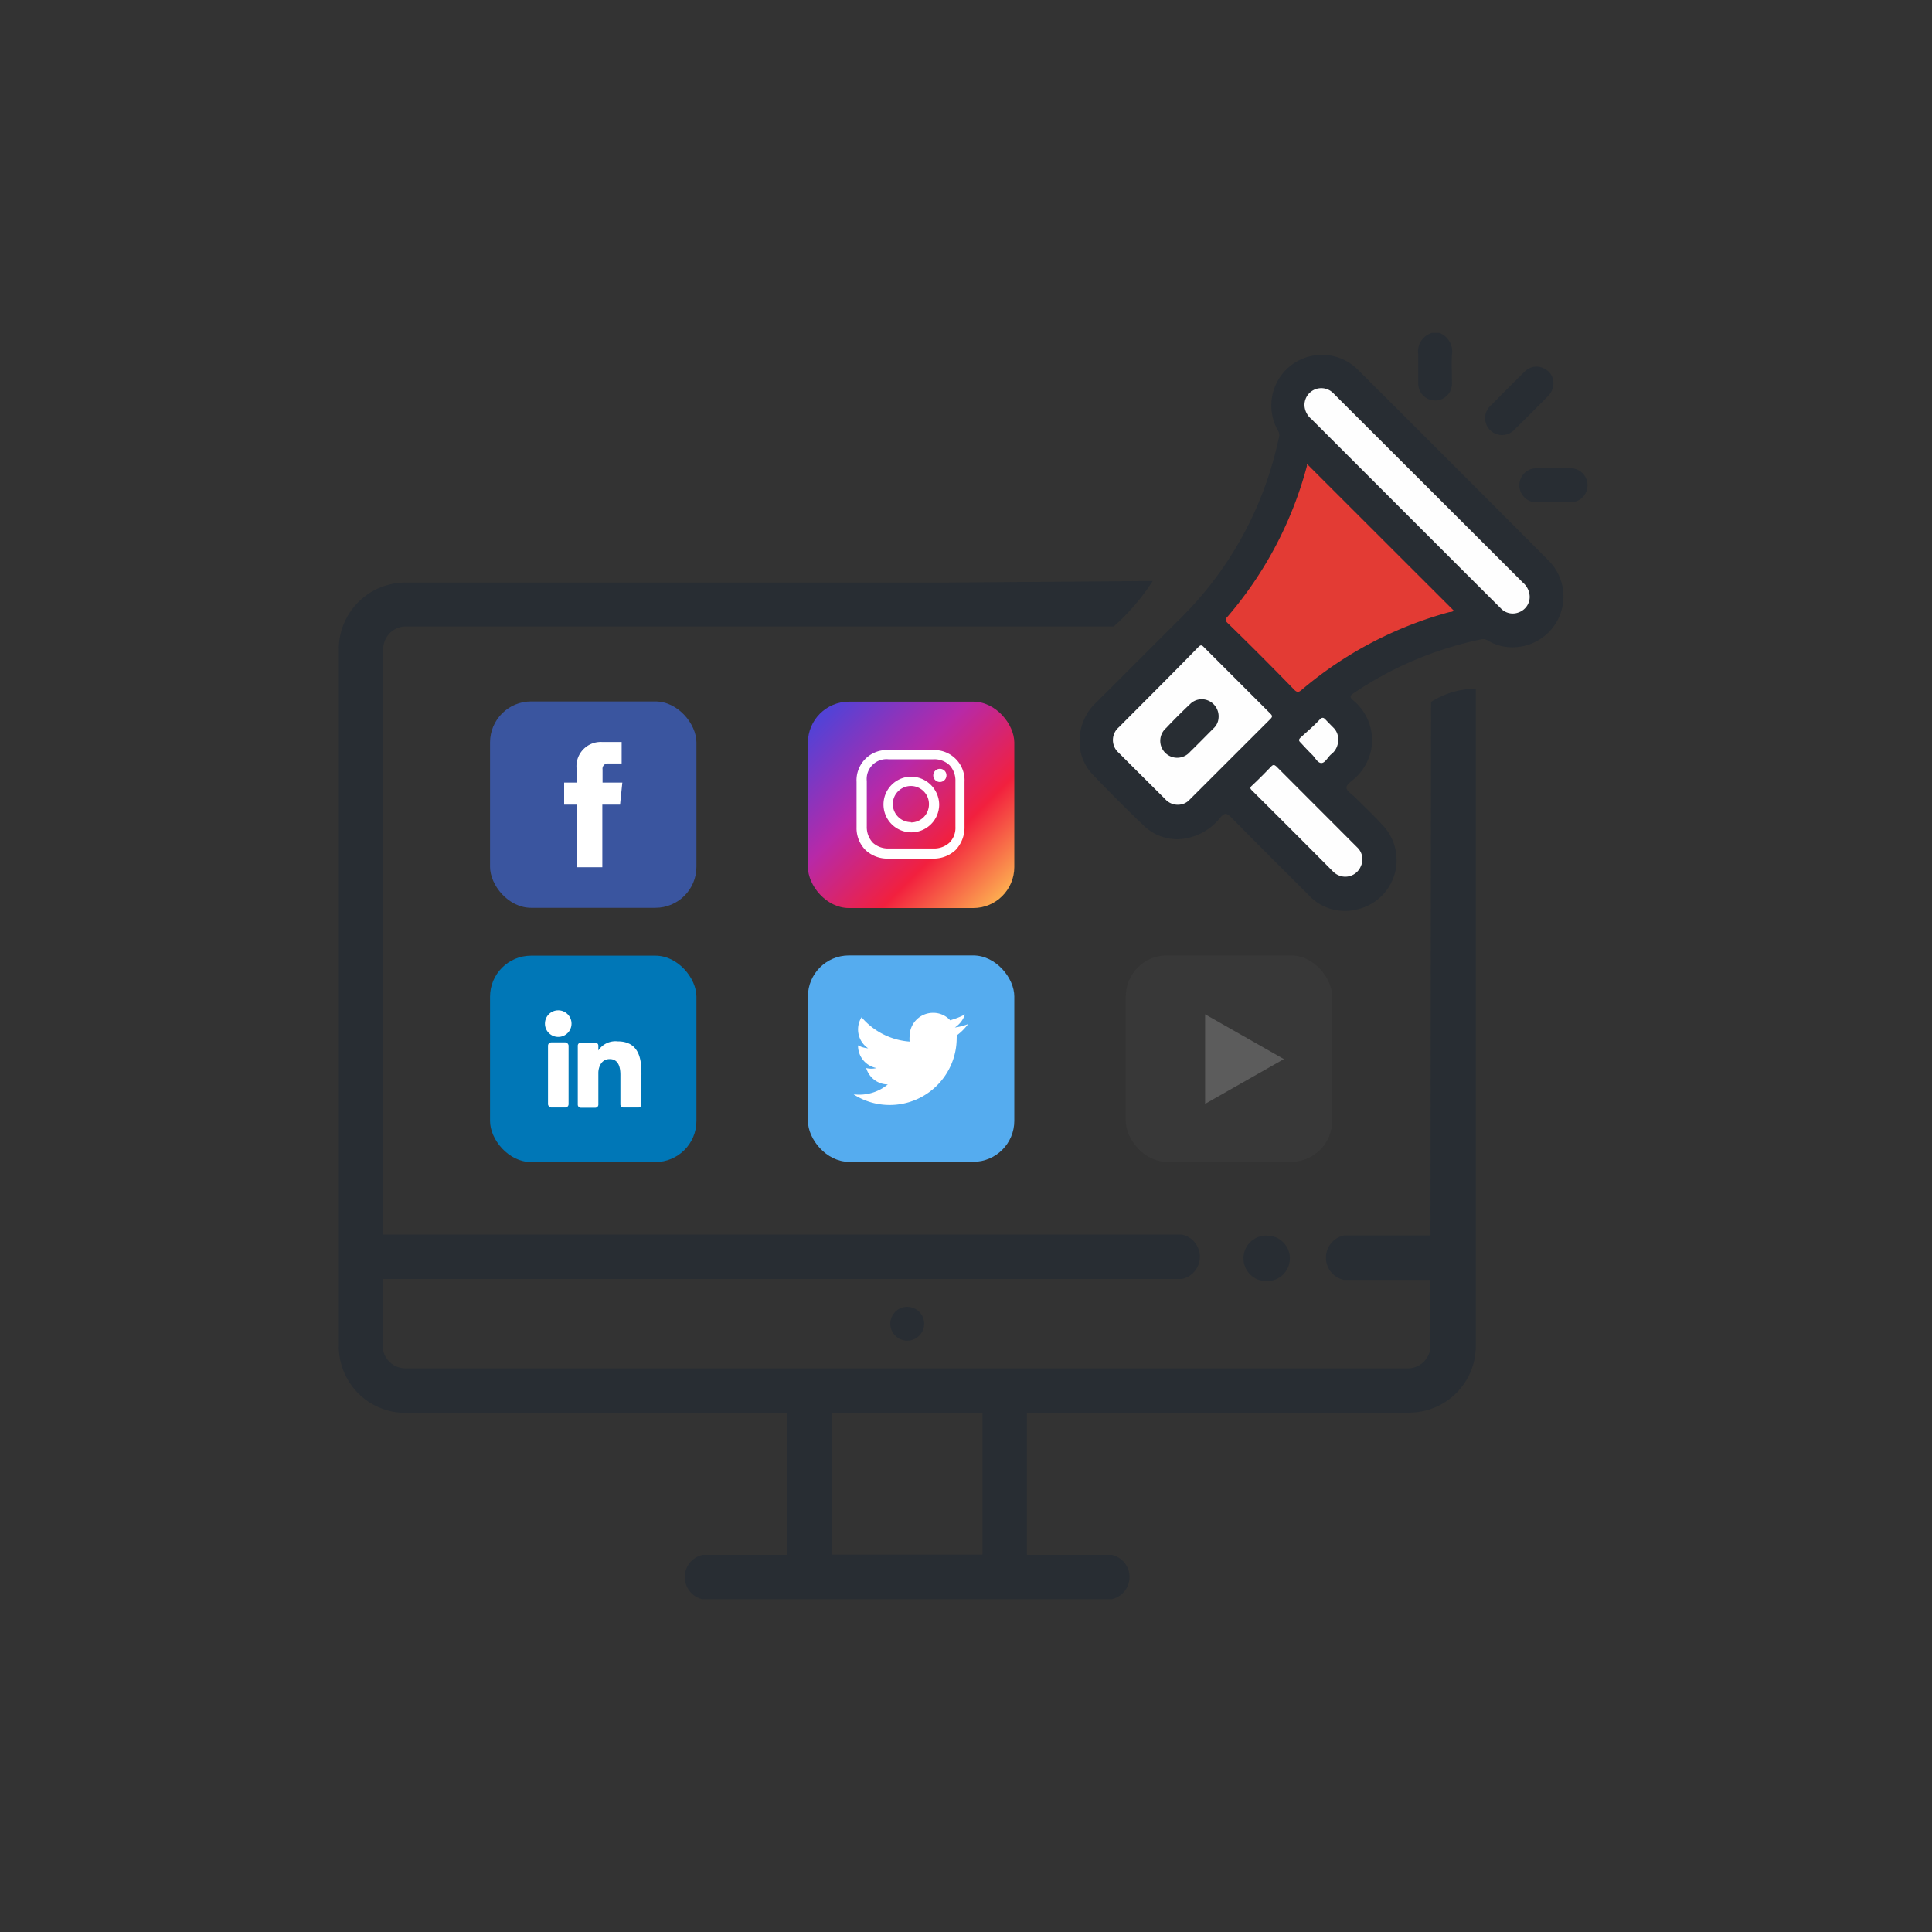<svg id="Layer_1" data-name="Layer 1" xmlns="http://www.w3.org/2000/svg" xmlns:xlink="http://www.w3.org/1999/xlink" viewBox="0 0 170 170"><rect x="0" y="0" width="170" height="170" fill="#333333" stroke="none"/><defs><style>.cls-1{fill:#282d33;}.cls-2{fill:#e33b34;}.cls-3{fill:#fefefe;}.cls-4{fill:#3a559f;}.cls-5{fill:#fff;}.cls-6{fill:url(#linear-gradient);}.cls-7{fill:#0077b7;}.cls-8{fill:#55acef;}.cls-9{opacity:0.2;}.cls-10{fill:#4d4d4d;}</style><linearGradient id="linear-gradient" x1="88.87" y1="79.52" x2="72.4" y2="63.04" gradientUnits="userSpaceOnUse"><stop offset="0" stop-color="#fec053"/><stop offset="0.33" stop-color="#f2203e"/><stop offset="0.65" stop-color="#b729a8"/><stop offset="1" stop-color="#5342d6"/></linearGradient></defs><path class="cls-1" d="M126.65,29.29a1.76,1.76,0,0,1,1.11,1.92c-.05.83,0,1.65,0,2.48a1.48,1.48,0,0,1-1.45,1.55,1.5,1.5,0,0,1-1.52-1.55c0-.84,0-1.68,0-2.52A1.71,1.71,0,0,1,126,29.29Z"/><path class="cls-1" d="M95,65.12a4.58,4.58,0,0,1,1.46-3.31c2.48-2.46,4.94-4.94,7.41-7.4a31.27,31.27,0,0,0,7.84-12.8c.33-1,.6-2.1.84-3.16a.74.74,0,0,0-.1-.56,4.46,4.46,0,0,1,7-5.39q8.43,8.4,16.81,16.82a4.47,4.47,0,0,1-2.84,7.62,4.14,4.14,0,0,1-2.52-.59.75.75,0,0,0-.55-.1A31.55,31.55,0,0,0,119.1,61c-.33.22-.35.34-.06.6a4.56,4.56,0,0,1,1.67,4,4.61,4.61,0,0,1-1.46,2.85c-.29.27-.76.56-.77.85s.48.58.76.86c.81.82,1.67,1.61,2.44,2.47A4.45,4.45,0,0,1,119.5,80a4.36,4.36,0,0,1-4.39-1.28c-2.27-2.27-4.55-4.53-6.8-6.82-.36-.36-.55-.39-.9,0a5,5,0,0,1-2.82,1.82,4.2,4.2,0,0,1-3.87-1c-1.59-1.5-3.12-3.06-4.63-4.63A4.11,4.11,0,0,1,95,65.12Z"/><path class="cls-1" d="M136.68,33.54a1.64,1.64,0,0,1-.46,1.31c-1,1-1.93,1.95-2.91,2.9a1.49,1.49,0,1,1-2.11-2.09q1.45-1.48,2.94-2.94a1.42,1.42,0,0,1,1.64-.33A1.4,1.4,0,0,1,136.68,33.54Z"/><path class="cls-1" d="M136.71,41.2c.49,0,1,0,1.48,0a1.49,1.49,0,0,1,0,3q-1.49,0-3,0a1.49,1.49,0,1,1,0-3C135.72,41.19,136.21,41.2,136.71,41.2Z"/><path class="cls-2" d="M115,40.82l12.9,12.89c-.07.16-.27.12-.41.16a33.75,33.75,0,0,0-12.94,6.82c-.26.22-.4.27-.67,0q-2.91-3-5.85-5.86c-.23-.22-.24-.34,0-.59A33.56,33.56,0,0,0,115,41,1.82,1.82,0,0,1,115,40.82Z"/><path class="cls-3" d="M103.7,70.81a1.47,1.47,0,0,1-1.15-.47c-1.37-1.37-2.75-2.73-4.11-4.1a1.48,1.48,0,0,1,0-2.24c2.34-2.35,4.7-4.7,7-7.06.19-.19.29-.21.49,0l5.86,5.86c.19.19.17.28,0,.46l-7.12,7.11A1.37,1.37,0,0,1,103.7,70.81Z"/><path class="cls-3" d="M134.6,52.51a1.45,1.45,0,0,1-.91,1.35,1.44,1.44,0,0,1-1.64-.34l-3.66-3.65-13-13a1.66,1.66,0,0,1-.6-1.1,1.48,1.48,0,0,1,2.4-1.29,3.57,3.57,0,0,1,.28.27L134,51.26A1.69,1.69,0,0,1,134.6,52.51Z"/><path class="cls-3" d="M118.29,77.14a1.54,1.54,0,0,1-1-.46q-3.55-3.57-7.13-7.13c-.15-.15-.2-.24,0-.42.58-.54,1.14-1.11,1.69-1.68.19-.2.3-.15.47,0l7.08,7.09a1.44,1.44,0,0,1,.34,1.69A1.48,1.48,0,0,1,118.29,77.14Z"/><path class="cls-3" d="M117.75,65.11a1.58,1.58,0,0,1-.64,1.28c-.29.26-.52.76-.85.75s-.54-.48-.81-.74-.69-.71-1-1.05c-.2-.18-.18-.29,0-.46.57-.52,1.14-1,1.69-1.59.18-.18.3-.19.48,0s.5.52.76.78A1.42,1.42,0,0,1,117.75,65.11Z"/><path class="cls-1" d="M107.22,63.19a1.35,1.35,0,0,1-.43.89c-.69.69-1.37,1.39-2.07,2.07a1.49,1.49,0,1,1-2.1-2.1q1-1.06,2.1-2.1a1.45,1.45,0,0,1,1.65-.28A1.51,1.51,0,0,1,107.22,63.19Z"/><path class="cls-1" d="M125.87,108.71h-7.62a2,2,0,0,0,0,3.91h7.62v5.86A2,2,0,0,1,124,120.4H35.67a2,2,0,0,1-2-2v-5.86H104a2,2,0,0,0,0-3.91H33.72V57.12a2,2,0,0,1,2-2H98a19.26,19.26,0,0,0,3.43-4L83,51.26c-2.81,0-5.09,0-5.09,0H35.67a5.87,5.87,0,0,0-5.86,5.87v61.33a5.86,5.86,0,0,0,5.86,5.86H69.26v12.5H61.81a2,2,0,0,0,0,3.9h36a2,2,0,0,0,0-3.91H90.36V124.3H124a5.87,5.87,0,0,0,5.86-5.86V60.6a7.47,7.47,0,0,0-3.94,1.16ZM73.17,136.8V124.3H86.45l0,12.5Z"/><path class="cls-1" d="M111.92,108.77h-.08a2,2,0,0,0-.85,3.91,2,2,0,0,0,.85,0h.08a2,2,0,0,0,0-3.91Z"/><circle class="cls-1" cx="79.83" cy="116.48" r="1.49"/><rect class="cls-4" x="43.12" y="61.72" width="18.16" height="18.16" rx="3.61"/><path class="cls-5" d="M54.56,70.8H53v5.51H50.73V70.8H49.64V68.86h1.09V67.6A2.14,2.14,0,0,1,53,65.29h1.7v1.89H53.5a.46.46,0,0,0-.48.53v1.15h1.74Z"/><rect class="cls-6" x="71.09" y="61.74" width="18.16" height="18.16" rx="3.61"/><path class="cls-5" d="M80.15,68.34a2.45,2.45,0,1,0,2.49,2.44A2.49,2.49,0,0,0,80.15,68.34Zm0,4a1.59,1.59,0,1,1,1.59-1.59A1.59,1.59,0,0,1,80.15,72.37Z"/><path class="cls-5" d="M82.71,67.65a.58.58,0,1,0,.57.58A.57.57,0,0,0,82.71,67.65Z"/><path class="cls-5" d="M82.17,66h-4a2.66,2.66,0,0,0-2.8,2.8v4a2.73,2.73,0,0,0,.79,2,2.8,2.8,0,0,0,2,.75h3.92a2.84,2.84,0,0,0,2-.75,2.89,2.89,0,0,0,.79-2v-4A2.66,2.66,0,0,0,82.17,66Zm1.9,6.76a1.84,1.84,0,0,1-.54,1.4,2,2,0,0,1-1.4.5H78.21a2,2,0,0,1-1.4-.5,2,2,0,0,1-.54-1.44v-4a1.74,1.74,0,0,1,1.91-1.91h3.95a1.93,1.93,0,0,1,1.44.54,2,2,0,0,1,.5,1.4Z"/><rect class="cls-7" x="43.12" y="84.09" width="18.16" height="18.16" rx="3.61"/><circle class="cls-5" cx="49.12" cy="90.07" r="1.17"/><rect class="cls-5" x="48.22" y="91.72" width="1.81" height="5.73" rx="0.29"/><path class="cls-5" d="M54.35,91.63a1.8,1.8,0,0,0-1.7.8V92a.27.27,0,0,0-.27-.26H51.11a.27.27,0,0,0-.27.26v5.2a.27.27,0,0,0,.27.27h1.27a.27.27,0,0,0,.27-.27V94.39c0-.37.19-1.2,1-1.2,1,0,.94,1.21.94,1.57v2.42a.27.27,0,0,0,.26.27h1.32a.27.27,0,0,0,.27-.27V94.69C56.45,93.6,56.46,91.63,54.35,91.63Z"/><rect class="cls-8" x="71.09" y="84.07" width="18.16" height="18.16" rx="3.61"/><path class="cls-5" d="M75.15,96.32a5.83,5.83,0,0,0,3.14.91,5.89,5.89,0,0,0,5.89-5.88,1.93,1.93,0,0,0,0-.24,4.45,4.45,0,0,0,1-1,5,5,0,0,1-1.16.3h0a2.2,2.2,0,0,0,.89-1.15,6,6,0,0,1-1,.42l-.3.1a2,2,0,0,0-1.51-.66,2.06,2.06,0,0,0-2.06,2.06,2.34,2.34,0,0,0,0,.47,6.16,6.16,0,0,1-4.23-2.14,2,2,0,0,0,.58,2.73,2.2,2.2,0,0,1-.89-.26,2,2,0,0,0,1.63,2,1.88,1.88,0,0,1-.91,0,2,2,0,0,0,1.9,1.44,3.93,3.93,0,0,1-3,.87Z"/><g class="cls-9"><rect class="cls-10" x="99.06" y="84.07" width="18.16" height="18.16" rx="3.61"/><g id="_395-youtube" data-name="395-youtube"><polygon class="cls-5" points="106.04 97.13 106.04 89.25 112.97 93.19 106.04 97.13"/></g></g></svg>